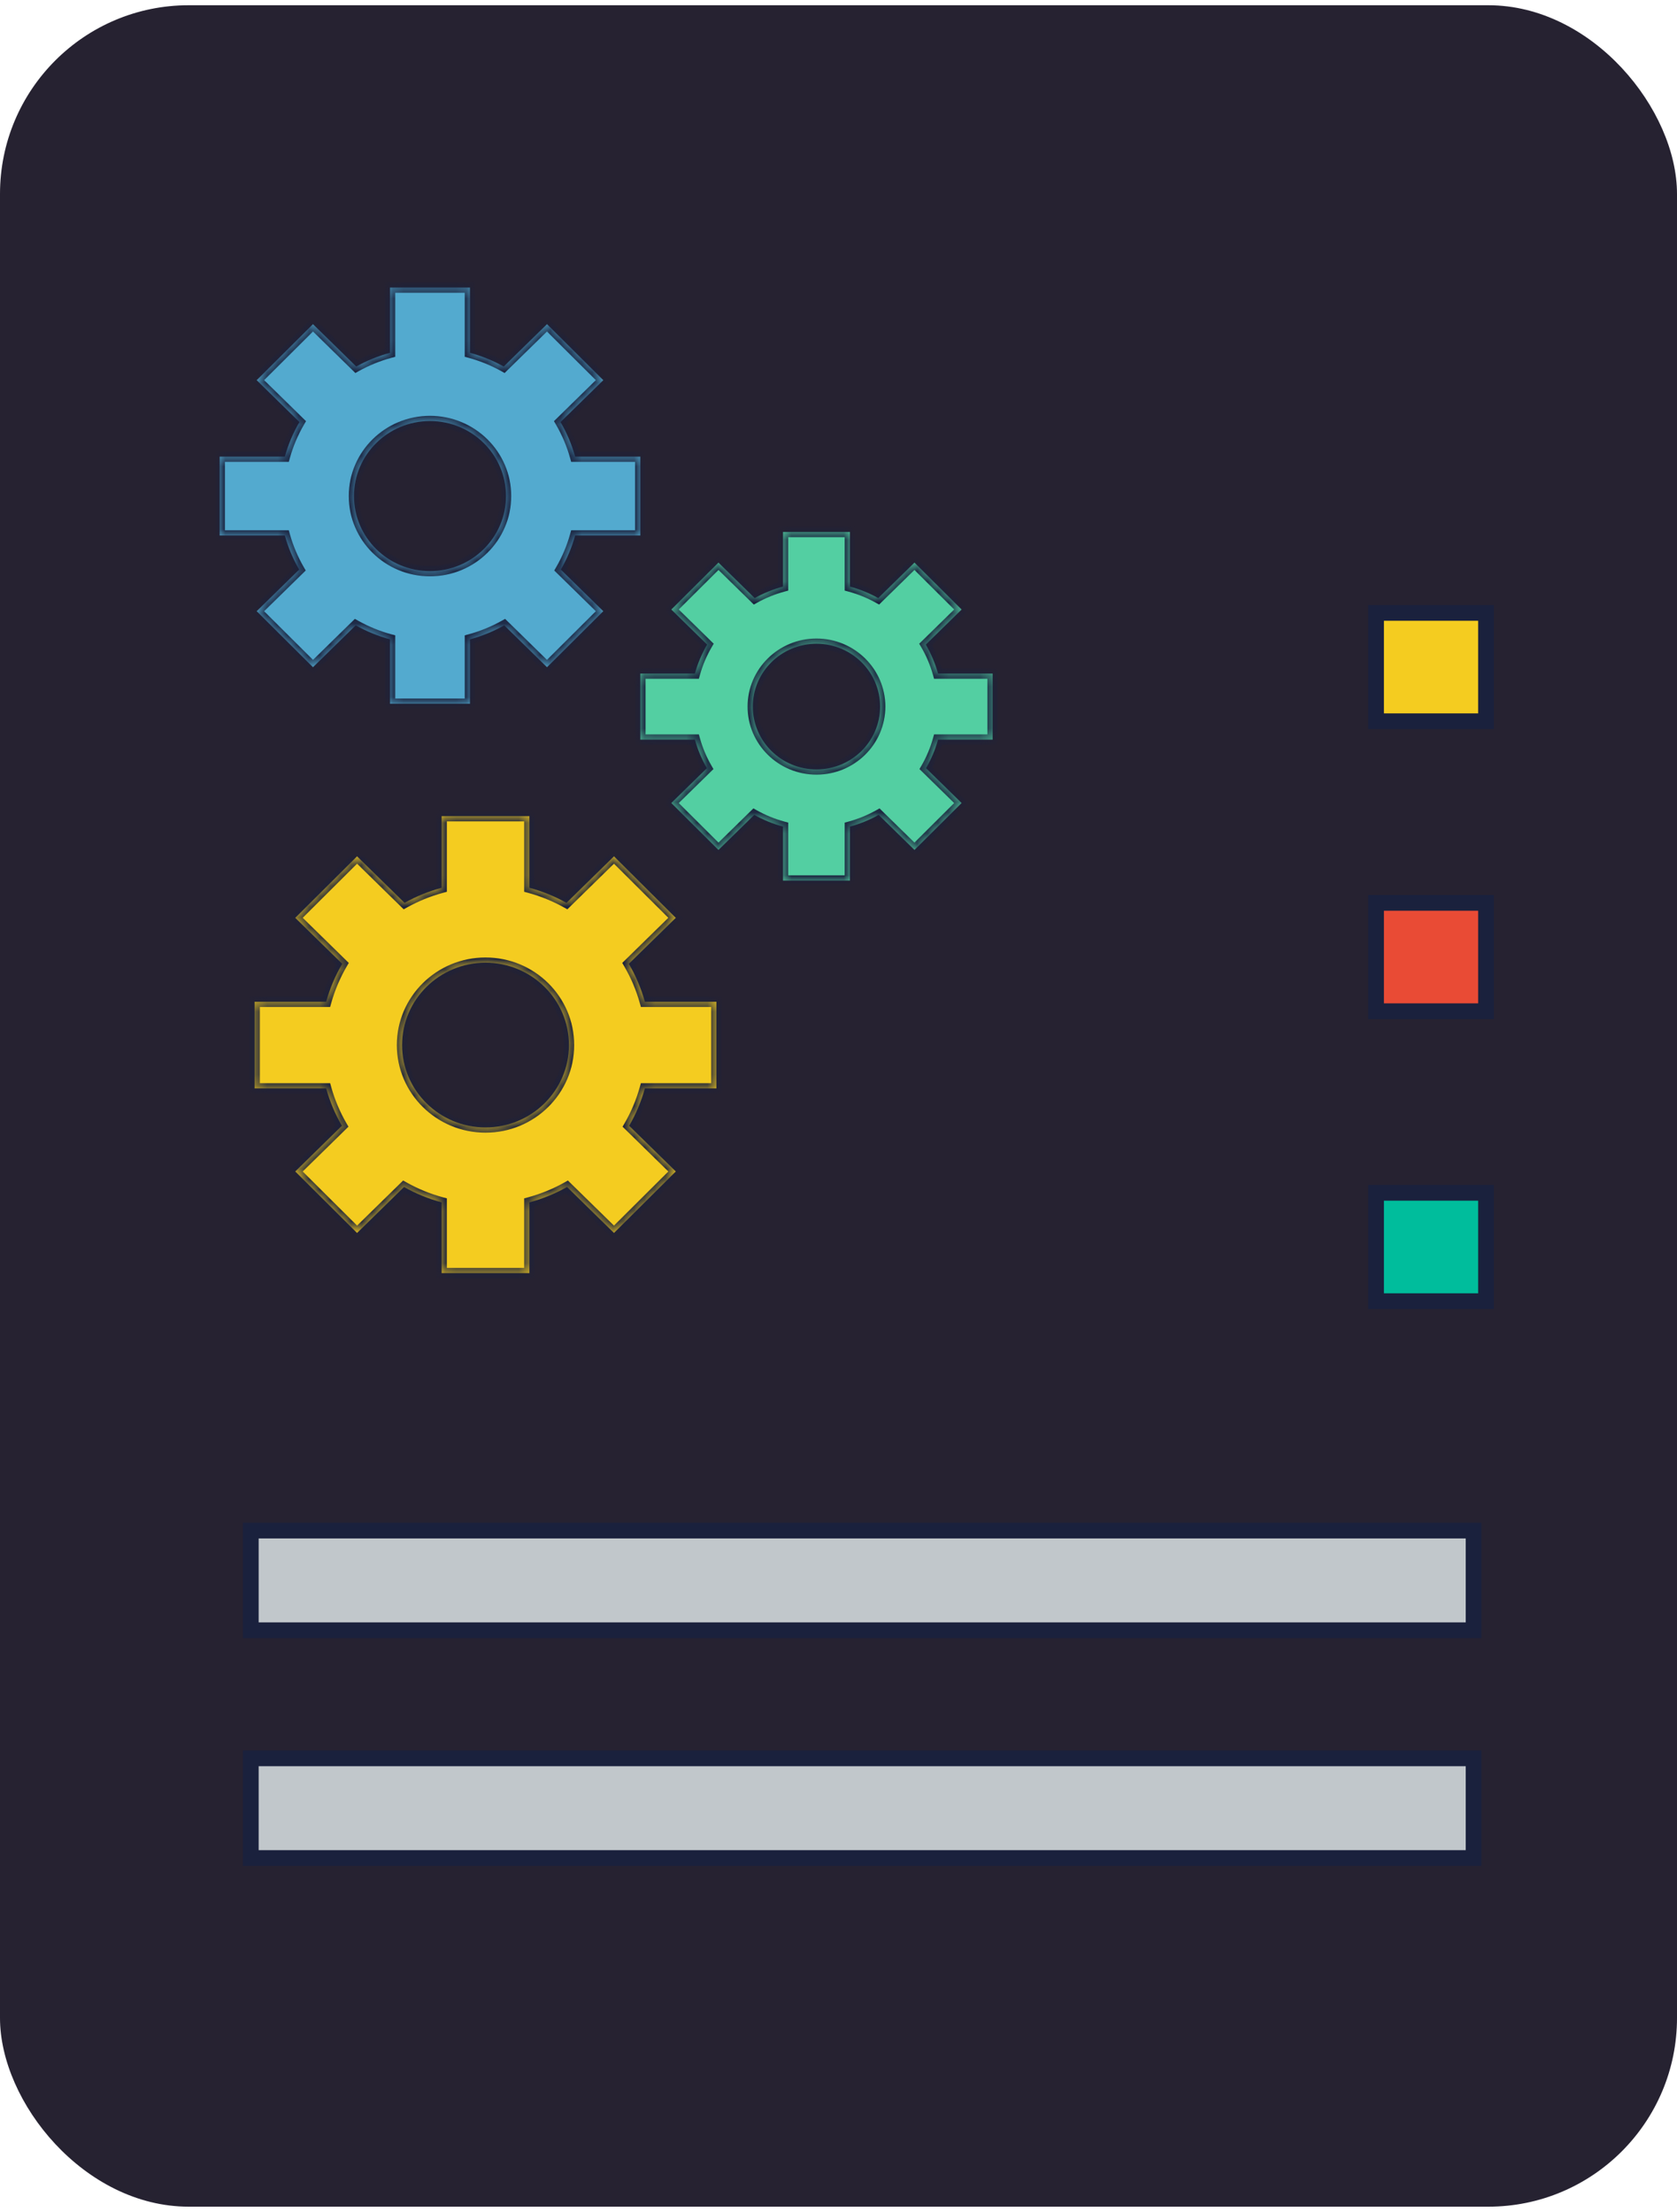 <svg width="160" height="211" viewBox="0 0 160 211" fill="none" xmlns="http://www.w3.org/2000/svg">
<rect y="0.5" width="160" height="210" rx="18" fill="#262231"/>
<rect x="23.928" y="146.006" width="116.665" height="9.509" fill="#C1C7CB" stroke="#1A213D" stroke-width="1.5"/>
<rect x="23.928" y="167.732" width="116.665" height="9.509" fill="#C1C7CB" stroke="#1A213D" stroke-width="1.5"/>
<rect x="131.287" y="113.787" width="10.491" height="10.335" fill="#00BD9C" stroke="#1A213D" stroke-width="1.5"/>
<rect x="131.287" y="86.127" width="10.491" height="10.335" fill="#E94B35" stroke="#1A213D" stroke-width="1.5"/>
<rect x="131.287" y="58.466" width="10.491" height="10.335" fill="#F4CC20" stroke="#1A213D" stroke-width="1.5"/>
<mask id="path-8-inside-1" fill="white">
<path fill-rule="evenodd" clip-rule="evenodd" d="M44.838 33.653V27.431H37.211V33.653C36.074 33.961 34.993 34.404 33.988 34.962L29.86 30.921L24.489 36.266L28.569 40.261C27.971 41.286 27.5 42.392 27.175 43.558H20.958V51.086L27.175 51.086C27.495 52.234 27.957 53.323 28.542 54.335L24.489 58.303L29.86 63.648L33.939 59.654C34.959 60.225 36.056 60.678 37.211 60.991V67.138H44.838V60.991C45.993 60.678 47.09 60.225 48.109 59.654L52.189 63.648L57.56 58.303L53.507 54.335C54.092 53.323 54.554 52.234 54.874 51.086L61.091 51.086V43.558H54.874C54.549 42.392 54.077 41.286 53.48 40.261L57.56 36.266L52.189 30.921L48.061 34.962C47.055 34.404 45.975 33.961 44.838 33.653ZM41.024 54.478C45.029 54.478 48.275 51.274 48.275 47.322C48.275 43.37 45.029 40.166 41.024 40.166C37.02 40.166 33.774 43.37 33.774 47.322C33.774 51.274 37.02 54.478 41.024 54.478Z"/>
</mask>
<path fill-rule="evenodd" clip-rule="evenodd" d="M44.838 33.653V27.431H37.211V33.653C36.074 33.961 34.993 34.404 33.988 34.962L29.86 30.921L24.489 36.266L28.569 40.261C27.971 41.286 27.5 42.392 27.175 43.558H20.958V51.086L27.175 51.086C27.495 52.234 27.957 53.323 28.542 54.335L24.489 58.303L29.86 63.648L33.939 59.654C34.959 60.225 36.056 60.678 37.211 60.991V67.138H44.838V60.991C45.993 60.678 47.09 60.225 48.109 59.654L52.189 63.648L57.56 58.303L53.507 54.335C54.092 53.323 54.554 52.234 54.874 51.086L61.091 51.086V43.558H54.874C54.549 42.392 54.077 41.286 53.48 40.261L57.56 36.266L52.189 30.921L48.061 34.962C47.055 34.404 45.975 33.961 44.838 33.653ZM41.024 54.478C45.029 54.478 48.275 51.274 48.275 47.322C48.275 43.37 45.029 40.166 41.024 40.166C37.02 40.166 33.774 43.37 33.774 47.322C33.774 51.274 37.02 54.478 41.024 54.478Z" fill="#53AACF"/>
<path d="M44.838 27.431H45.338V26.931H44.838V27.431ZM44.838 33.653H44.338V34.035L44.707 34.135L44.838 33.653ZM37.211 27.431V26.931H36.711V27.431H37.211ZM37.211 33.653L37.342 34.135L37.711 34.035V33.653H37.211ZM33.988 34.962L33.638 35.32L33.905 35.581L34.231 35.4L33.988 34.962ZM29.86 30.921L30.21 30.564L29.857 30.219L29.507 30.567L29.86 30.921ZM24.489 36.266L24.136 35.911L23.777 36.269L24.139 36.623L24.489 36.266ZM28.569 40.261L29.001 40.513L29.197 40.176L28.919 39.904L28.569 40.261ZM27.175 43.558V44.058H27.555L27.657 43.692L27.175 43.558ZM20.958 43.558V43.058H20.458V43.558H20.958ZM20.958 51.086H20.458V51.586H20.958L20.958 51.086ZM27.175 51.086L27.657 50.952L27.555 50.586H27.175V51.086ZM28.542 54.335L28.892 54.693L29.169 54.421L28.975 54.085L28.542 54.335ZM24.489 58.303L24.139 57.946L23.777 58.3L24.136 58.658L24.489 58.303ZM29.86 63.648L29.507 64.002L29.857 64.35L30.21 64.005L29.86 63.648ZM33.939 59.654L34.184 59.218L33.857 59.035L33.59 59.297L33.939 59.654ZM37.211 60.991H37.711V60.608L37.342 60.508L37.211 60.991ZM37.211 67.138H36.711V67.638H37.211V67.138ZM44.838 67.138V67.638H45.338V67.138H44.838ZM44.838 60.991L44.707 60.508L44.338 60.608V60.991H44.838ZM48.109 59.654L48.459 59.297L48.191 59.035L47.865 59.218L48.109 59.654ZM52.189 63.648L51.839 64.005L52.192 64.35L52.541 64.002L52.189 63.648ZM57.56 58.303L57.913 58.658L58.272 58.3L57.91 57.946L57.56 58.303ZM53.507 54.335L53.074 54.085L52.88 54.421L53.157 54.693L53.507 54.335ZM54.874 51.086V50.586H54.494L54.392 50.952L54.874 51.086ZM61.091 51.086V51.586H61.591V51.086H61.091ZM61.091 43.558H61.591V43.058H61.091V43.558ZM54.874 43.558L54.392 43.692L54.494 44.058H54.874V43.558ZM53.48 40.261L53.13 39.903L52.851 40.176L53.048 40.513L53.48 40.261ZM57.56 36.266L57.91 36.623L58.272 36.269L57.913 35.911L57.56 36.266ZM52.189 30.921L52.541 30.567L52.192 30.219L51.839 30.564L52.189 30.921ZM48.061 34.962L47.818 35.4L48.144 35.581L48.411 35.32L48.061 34.962ZM44.338 27.431V33.653H45.338V27.431H44.338ZM37.211 27.931H44.838V26.931H37.211V27.931ZM37.711 33.653V27.431H36.711V33.653H37.711ZM34.231 35.4C35.201 34.86 36.244 34.433 37.342 34.135L37.08 33.17C35.904 33.489 34.785 33.947 33.745 34.526L34.231 35.4ZM29.51 31.279L33.638 35.32L34.338 34.605L30.21 30.564L29.51 31.279ZM24.841 36.62L30.212 31.276L29.507 30.567L24.136 35.911L24.841 36.62ZM28.919 39.904L24.838 35.908L24.139 36.623L28.219 40.618L28.919 39.904ZM27.657 43.692C27.97 42.568 28.424 41.501 29.001 40.513L28.137 40.009C27.518 41.07 27.03 42.216 26.693 43.424L27.657 43.692ZM20.958 44.058H27.175V43.058H20.958V44.058ZM21.458 51.086V43.558H20.458V51.086H21.458ZM27.175 50.586L20.958 50.586L20.958 51.586L27.175 51.586V50.586ZM28.975 54.085C28.41 53.109 27.965 52.058 27.657 50.952L26.693 51.22C27.024 52.409 27.503 53.538 28.109 54.585L28.975 54.085ZM24.838 58.66L28.892 54.693L28.192 53.978L24.139 57.946L24.838 58.66ZM30.212 63.293L24.841 57.949L24.136 58.658L29.507 64.002L30.212 63.293ZM33.59 59.297L29.51 63.291L30.21 64.005L34.289 60.011L33.59 59.297ZM37.342 60.508C36.227 60.206 35.168 59.77 34.184 59.218L33.695 60.09C34.749 60.681 35.885 61.149 37.08 61.473L37.342 60.508ZM37.711 67.138V60.991H36.711V67.138H37.711ZM44.838 66.638H37.211V67.638H44.838V66.638ZM44.338 60.991V67.138H45.338V60.991H44.338ZM47.865 59.218C46.881 59.77 45.822 60.206 44.707 60.508L44.969 61.473C46.164 61.149 47.299 60.681 48.354 60.09L47.865 59.218ZM52.538 63.291L48.459 59.297L47.759 60.011L51.839 64.005L52.538 63.291ZM57.207 57.949L51.836 63.293L52.541 64.002L57.913 58.658L57.207 57.949ZM53.157 54.693L57.21 58.66L57.91 57.946L53.857 53.978L53.157 54.693ZM54.392 50.952C54.084 52.058 53.638 53.109 53.074 54.085L53.94 54.585C54.545 53.538 55.024 52.409 55.355 51.22L54.392 50.952ZM61.091 50.586L54.874 50.586V51.586L61.091 51.586V50.586ZM60.591 43.558V51.086H61.591V43.558H60.591ZM54.874 44.058H61.091V43.058H54.874V44.058ZM53.048 40.513C53.624 41.501 54.079 42.568 54.392 43.692L55.355 43.424C55.019 42.216 54.53 41.07 53.911 40.009L53.048 40.513ZM57.21 35.908L53.13 39.903L53.829 40.618L57.91 36.623L57.21 35.908ZM51.836 31.276L57.207 36.62L57.913 35.911L52.541 30.567L51.836 31.276ZM48.411 35.32L52.538 31.279L51.839 30.564L47.711 34.605L48.411 35.32ZM44.707 34.135C45.804 34.433 46.847 34.86 47.818 35.4L48.304 34.526C47.263 33.947 46.145 33.489 44.969 33.17L44.707 34.135ZM47.775 47.322C47.775 50.992 44.759 53.978 41.024 53.978V54.978C45.298 54.978 48.775 51.556 48.775 47.322H47.775ZM41.024 40.666C44.759 40.666 47.775 43.652 47.775 47.322H48.775C48.775 43.087 45.298 39.666 41.024 39.666V40.666ZM34.274 47.322C34.274 43.652 37.29 40.666 41.024 40.666V39.666C36.75 39.666 33.274 43.087 33.274 47.322H34.274ZM41.024 53.978C37.29 53.978 34.274 50.992 34.274 47.322H33.274C33.274 51.556 36.75 54.978 41.024 54.978V53.978Z" fill="#1A213D" mask="url(#path-8-inside-1)"/>
<mask id="path-10-inside-2" fill="white">
<path fill-rule="evenodd" clip-rule="evenodd" d="M50.509 84.686V77.855H42.136V84.686C40.888 85.024 39.702 85.51 38.598 86.124L34.066 81.687L28.169 87.555L32.649 91.94C31.992 93.066 31.475 94.28 31.118 95.56H24.293V103.824H31.118C31.469 105.085 31.977 106.281 32.619 107.392L28.169 111.748L34.066 117.616L38.544 113.231C39.663 113.858 40.868 114.355 42.136 114.699V121.448H50.509V114.699C51.778 114.355 52.982 113.859 54.101 113.231L58.579 117.616L64.476 111.748L60.027 107.392C60.669 106.281 61.176 105.085 61.527 103.824H68.352V95.56H61.527C61.171 94.28 60.653 93.066 59.996 91.94L64.476 87.555L58.579 81.687L54.048 86.124C52.944 85.51 51.758 85.024 50.509 84.686ZM46.323 107.548C50.719 107.548 54.282 104.031 54.282 99.692C54.282 95.353 50.719 91.836 46.323 91.836C41.927 91.836 38.363 95.353 38.363 99.692C38.363 104.031 41.927 107.548 46.323 107.548Z"/>
</mask>
<path fill-rule="evenodd" clip-rule="evenodd" d="M50.509 84.686V77.855H42.136V84.686C40.888 85.024 39.702 85.51 38.598 86.124L34.066 81.687L28.169 87.555L32.649 91.94C31.992 93.066 31.475 94.28 31.118 95.56H24.293V103.824H31.118C31.469 105.085 31.977 106.281 32.619 107.392L28.169 111.748L34.066 117.616L38.544 113.231C39.663 113.858 40.868 114.355 42.136 114.699V121.448H50.509V114.699C51.778 114.355 52.982 113.859 54.101 113.231L58.579 117.616L64.476 111.748L60.027 107.392C60.669 106.281 61.176 105.085 61.527 103.824H68.352V95.56H61.527C61.171 94.28 60.653 93.066 59.996 91.94L64.476 87.555L58.579 81.687L54.048 86.124C52.944 85.51 51.758 85.024 50.509 84.686ZM46.323 107.548C50.719 107.548 54.282 104.031 54.282 99.692C54.282 95.353 50.719 91.836 46.323 91.836C41.927 91.836 38.363 95.353 38.363 99.692C38.363 104.031 41.927 107.548 46.323 107.548Z" fill="#F4CC20"/>
<path d="M50.509 77.855H51.009V77.355H50.509V77.855ZM50.509 84.686H50.009V85.068L50.378 85.168L50.509 84.686ZM42.136 77.855V77.355H41.636V77.855H42.136ZM42.136 84.686L42.267 85.168L42.636 85.068V84.686H42.136ZM38.598 86.124L38.248 86.481L38.514 86.742L38.841 86.561L38.598 86.124ZM34.066 81.687L34.416 81.33L34.063 80.984L33.713 81.333L34.066 81.687ZM28.169 87.555L27.816 87.2L27.457 87.557L27.819 87.912L28.169 87.555ZM32.649 91.94L33.081 92.192L33.277 91.856L32.999 91.583L32.649 91.94ZM31.118 95.56V96.06H31.498L31.6 95.694L31.118 95.56ZM24.293 95.56V95.06H23.793V95.56H24.293ZM24.293 103.824H23.793V104.324H24.293V103.824ZM31.118 103.824L31.6 103.69L31.498 103.324H31.118V103.824ZM32.619 107.392L32.968 107.749L33.246 107.478L33.051 107.142L32.619 107.392ZM28.169 111.748L27.819 111.391L27.457 111.745L27.816 112.103L28.169 111.748ZM34.066 117.616L33.713 117.97L34.063 118.318L34.416 117.973L34.066 117.616ZM38.544 113.231L38.789 112.795L38.462 112.612L38.195 112.874L38.544 113.231ZM42.136 114.699H42.636V114.316L42.267 114.216L42.136 114.699ZM42.136 121.448H41.636V121.948H42.136V121.448ZM50.509 121.448V121.948H51.009V121.448H50.509ZM50.509 114.699L50.378 114.216L50.009 114.316V114.699H50.509ZM54.101 113.231L54.45 112.874L54.183 112.612L53.856 112.795L54.101 113.231ZM58.579 117.616L58.23 117.973L58.582 118.318L58.932 117.97L58.579 117.616ZM64.476 111.748L64.829 112.103L65.188 111.745L64.826 111.391L64.476 111.748ZM60.027 107.392L59.594 107.142L59.4 107.478L59.677 107.749L60.027 107.392ZM61.527 103.824V103.324H61.147L61.045 103.69L61.527 103.824ZM68.352 103.824V104.324H68.852V103.824H68.352ZM68.352 95.56H68.852V95.06H68.352V95.56ZM61.527 95.56L61.045 95.694L61.147 96.06H61.527V95.56ZM59.996 91.94L59.647 91.583L59.368 91.856L59.565 92.192L59.996 91.94ZM64.476 87.555L64.826 87.912L65.188 87.557L64.829 87.2L64.476 87.555ZM58.579 81.687L58.932 81.333L58.582 80.984L58.23 81.33L58.579 81.687ZM54.048 86.124L53.805 86.561L54.131 86.742L54.397 86.481L54.048 86.124ZM50.009 77.855V84.686H51.009V77.855H50.009ZM42.136 78.355H50.509V77.355H42.136V78.355ZM42.636 84.686V77.855H41.636V84.686H42.636ZM38.841 86.561C39.91 85.967 41.058 85.496 42.267 85.168L42.005 84.203C40.717 84.552 39.493 85.054 38.355 85.687L38.841 86.561ZM33.716 82.044L38.248 86.481L38.947 85.766L34.416 81.33L33.716 82.044ZM28.522 87.909L34.419 82.041L33.713 81.333L27.816 87.2L28.522 87.909ZM32.999 91.583L28.519 87.197L27.819 87.912L32.299 92.298L32.999 91.583ZM31.6 95.694C31.945 94.456 32.446 93.281 33.081 92.192L32.217 91.689C31.539 92.85 31.005 94.104 30.637 95.426L31.6 95.694ZM24.293 96.06H31.118V95.06H24.293V96.06ZM24.793 103.824V95.56H23.793V103.824H24.793ZM31.118 103.324H24.293V104.324H31.118V103.324ZM33.051 107.142C32.43 106.067 31.939 104.909 31.6 103.69L30.637 103.959C30.999 105.26 31.523 106.496 32.186 107.642L33.051 107.142ZM28.519 112.105L32.968 107.749L32.269 107.035L27.819 111.391L28.519 112.105ZM34.419 117.261L28.522 111.394L27.816 112.103L33.713 117.97L34.419 117.261ZM38.195 112.874L33.716 117.258L34.416 117.973L38.894 113.588L38.195 112.874ZM42.267 114.216C41.039 113.883 39.873 113.403 38.789 112.795L38.3 113.667C39.454 114.314 40.697 114.827 42.005 115.181L42.267 114.216ZM42.636 121.448V114.699H41.636V121.448H42.636ZM50.509 120.948H42.136V121.948H50.509V120.948ZM50.009 114.699V121.448H51.009V114.699H50.009ZM53.856 112.795C52.773 113.403 51.606 113.883 50.378 114.216L50.64 115.181C51.949 114.827 53.191 114.314 54.345 113.667L53.856 112.795ZM58.929 117.258L54.45 112.874L53.751 113.588L58.23 117.973L58.929 117.258ZM64.124 111.394L58.227 117.261L58.932 117.97L64.829 112.103L64.124 111.394ZM59.677 107.749L64.126 112.105L64.826 111.391L60.376 107.035L59.677 107.749ZM61.045 103.69C60.706 104.909 60.215 106.067 59.594 107.142L60.459 107.642C61.122 106.496 61.646 105.26 62.009 103.959L61.045 103.69ZM68.352 103.324H61.527V104.324H68.352V103.324ZM67.852 95.56V103.824H68.852V95.56H67.852ZM61.527 96.06H68.352V95.06H61.527V96.06ZM59.565 92.192C60.2 93.281 60.701 94.456 61.045 95.694L62.009 95.426C61.641 94.104 61.106 92.85 60.428 91.689L59.565 92.192ZM64.126 87.197L59.647 91.583L60.346 92.298L64.826 87.912L64.126 87.197ZM58.227 82.041L64.124 87.909L64.829 87.2L58.932 81.333L58.227 82.041ZM54.397 86.481L58.929 82.044L58.23 81.33L53.698 85.766L54.397 86.481ZM50.378 85.168C51.587 85.496 52.736 85.967 53.805 86.561L54.291 85.687C53.152 85.054 51.928 84.552 50.64 84.203L50.378 85.168ZM53.782 99.692C53.782 103.749 50.449 107.048 46.323 107.048V108.048C50.989 108.048 54.782 104.313 54.782 99.692H53.782ZM46.323 92.336C50.449 92.336 53.782 95.636 53.782 99.692H54.782C54.782 95.071 50.989 91.336 46.323 91.336V92.336ZM38.863 99.692C38.863 95.636 42.197 92.336 46.323 92.336V91.336C41.657 91.336 37.863 95.071 37.863 99.692H38.863ZM46.323 107.048C42.197 107.048 38.863 103.749 38.863 99.692H37.863C37.863 104.313 41.657 108.048 46.323 108.048V107.048Z" fill="#1A213D" mask="url(#path-10-inside-2)"/>
<mask id="path-12-inside-3" fill="white">
<path fill-rule="evenodd" clip-rule="evenodd" d="M81.092 55.955V50.744H74.704V55.955C73.751 56.213 72.846 56.584 72.004 57.052L68.547 53.667L64.048 58.144L67.466 61.49C66.965 62.349 66.57 63.275 66.298 64.251L61.091 64.251V70.556H66.298C66.566 71.518 66.953 72.431 67.443 73.278L64.048 76.602L68.547 81.078L71.964 77.733C72.817 78.212 73.736 78.59 74.704 78.853V84.001H81.092V78.853C82.059 78.59 82.978 78.212 83.832 77.733L87.249 81.078L91.747 76.602L88.353 73.278C88.842 72.431 89.23 71.518 89.497 70.556H94.704V64.251L89.497 64.251C89.225 63.275 88.83 62.349 88.329 61.49L91.747 58.144L87.249 53.667L83.791 57.052C82.949 56.584 82.044 56.213 81.092 55.955ZM77.898 73.397C81.251 73.397 83.97 70.714 83.97 67.404C83.97 64.094 81.251 61.41 77.898 61.41C74.544 61.41 71.825 64.094 71.825 67.404C71.825 70.714 74.544 73.397 77.898 73.397Z"/>
</mask>
<path fill-rule="evenodd" clip-rule="evenodd" d="M81.092 55.955V50.744H74.704V55.955C73.751 56.213 72.846 56.584 72.004 57.052L68.547 53.667L64.048 58.144L67.466 61.49C66.965 62.349 66.57 63.275 66.298 64.251L61.091 64.251V70.556H66.298C66.566 71.518 66.953 72.431 67.443 73.278L64.048 76.602L68.547 81.078L71.964 77.733C72.817 78.212 73.736 78.59 74.704 78.853V84.001H81.092V78.853C82.059 78.59 82.978 78.212 83.832 77.733L87.249 81.078L91.747 76.602L88.353 73.278C88.842 72.431 89.23 71.518 89.497 70.556H94.704V64.251L89.497 64.251C89.225 63.275 88.83 62.349 88.329 61.49L91.747 58.144L87.249 53.667L83.791 57.052C82.949 56.584 82.044 56.213 81.092 55.955ZM77.898 73.397C81.251 73.397 83.97 70.714 83.97 67.404C83.97 64.094 81.251 61.41 77.898 61.41C74.544 61.41 71.825 64.094 71.825 67.404C71.825 70.714 74.544 73.397 77.898 73.397Z" fill="#53CFA2"/>
<path d="M81.092 50.744H81.592V50.244H81.092V50.744ZM81.092 55.955H80.592V56.338L80.961 56.438L81.092 55.955ZM74.704 50.744V50.244H74.204V50.744H74.704ZM74.704 55.955L74.834 56.438L75.204 56.338V55.955H74.704ZM72.004 57.052L71.654 57.41L71.921 57.671L72.247 57.489L72.004 57.052ZM68.547 53.667L68.897 53.31L68.544 52.965L68.194 53.313L68.547 53.667ZM64.048 58.144L63.695 57.789L63.336 58.147L63.698 58.501L64.048 58.144ZM67.466 61.49L67.898 61.742L68.094 61.405L67.815 61.133L67.466 61.49ZM66.298 64.251V64.751H66.678L66.78 64.385L66.298 64.251ZM61.091 64.251L61.091 63.751H60.591V64.251H61.091ZM61.091 70.556H60.591V71.056H61.091V70.556ZM66.298 70.556L66.78 70.422L66.678 70.056H66.298V70.556ZM67.443 73.278L67.792 73.635L68.07 73.364L67.876 73.028L67.443 73.278ZM64.048 76.602L63.698 76.244L63.336 76.599L63.695 76.956L64.048 76.602ZM68.547 81.078L68.194 81.432L68.544 81.781L68.897 81.435L68.547 81.078ZM71.964 77.733L72.208 77.297L71.881 77.114L71.614 77.376L71.964 77.733ZM74.704 78.853H75.204V78.47L74.834 78.37L74.704 78.853ZM74.704 84.001H74.204V84.501H74.704V84.001ZM81.092 84.001V84.501H81.592V84.001H81.092ZM81.092 78.853L80.961 78.37L80.592 78.47V78.853H81.092ZM83.832 77.733L84.181 77.376L83.914 77.114L83.587 77.297L83.832 77.733ZM87.249 81.078L86.899 81.435L87.251 81.781L87.601 81.432L87.249 81.078ZM91.747 76.602L92.1 76.956L92.459 76.599L92.097 76.244L91.747 76.602ZM88.353 73.278L87.92 73.028L87.725 73.364L88.003 73.635L88.353 73.278ZM89.497 70.556V70.056H89.117L89.016 70.422L89.497 70.556ZM94.704 70.556V71.056H95.204V70.556H94.704ZM94.704 64.251H95.204V63.751H94.704V64.251ZM89.497 64.251L89.016 64.385L89.117 64.751H89.497V64.251ZM88.329 61.49L87.98 61.133L87.701 61.405L87.898 61.742L88.329 61.49ZM91.747 58.144L92.097 58.501L92.459 58.147L92.1 57.789L91.747 58.144ZM87.249 53.667L87.601 53.313L87.251 52.965L86.899 53.31L87.249 53.667ZM83.791 57.052L83.548 57.489L83.874 57.671L84.141 57.41L83.791 57.052ZM80.592 50.744V55.955H81.592V50.744H80.592ZM74.704 51.244H81.092V50.244H74.704V51.244ZM75.204 55.955V50.744H74.204V55.955H75.204ZM72.247 57.489C73.054 57.041 73.922 56.685 74.834 56.438L74.573 55.473C73.581 55.742 72.638 56.128 71.761 56.615L72.247 57.489ZM68.197 54.025L71.654 57.41L72.354 56.695L68.897 53.31L68.197 54.025ZM64.401 58.498L68.899 54.022L68.194 53.313L63.695 57.789L64.401 58.498ZM67.815 61.133L64.398 57.787L63.698 58.501L67.116 61.847L67.815 61.133ZM66.78 64.385C67.04 63.451 67.418 62.564 67.898 61.742L67.034 61.238C66.512 62.133 66.1 63.099 65.816 64.117L66.78 64.385ZM61.091 64.751L66.298 64.751V63.751L61.091 63.751L61.091 64.751ZM61.591 70.556V64.251H60.591V70.556H61.591ZM66.298 70.056H61.091V71.056H66.298V70.056ZM67.876 73.028C67.406 72.216 67.036 71.343 66.78 70.422L65.816 70.691C66.096 71.693 66.499 72.645 67.01 73.528L67.876 73.028ZM64.398 76.959L67.792 73.635L67.093 72.921L63.698 76.244L64.398 76.959ZM68.899 80.724L64.401 76.247L63.695 76.956L68.194 81.432L68.899 80.724ZM71.614 77.376L68.197 80.721L68.897 81.435L72.313 78.09L71.614 77.376ZM74.834 78.37C73.907 78.119 73.026 77.756 72.208 77.297L71.719 78.169C72.608 78.668 73.565 79.062 74.573 79.335L74.834 78.37ZM75.204 84.001V78.853H74.204V84.001H75.204ZM81.092 83.501H74.704V84.501H81.092V83.501ZM80.592 78.853V84.001H81.592V78.853H80.592ZM83.587 77.297C82.769 77.756 81.888 78.119 80.961 78.37L81.222 79.335C82.23 79.062 83.187 78.668 84.076 78.169L83.587 77.297ZM87.598 80.721L84.181 77.376L83.482 78.09L86.899 81.435L87.598 80.721ZM91.395 76.247L86.896 80.724L87.601 81.432L92.1 76.956L91.395 76.247ZM88.003 73.635L91.397 76.959L92.097 76.244L88.702 72.921L88.003 73.635ZM89.016 70.422C88.759 71.343 88.389 72.216 87.92 73.028L88.785 73.528C89.296 72.645 89.7 71.693 89.979 70.691L89.016 70.422ZM94.704 70.056H89.497V71.056H94.704V70.056ZM94.204 64.251V70.556H95.204V64.251H94.204ZM89.497 64.751L94.704 64.751V63.751L89.497 63.751V64.751ZM87.898 61.742C88.377 62.564 88.755 63.451 89.016 64.385L89.979 64.117C89.695 63.099 89.283 62.133 88.761 61.238L87.898 61.742ZM91.397 57.787L87.98 61.133L88.679 61.847L92.097 58.501L91.397 57.787ZM86.896 54.022L91.395 58.498L92.1 57.789L87.601 53.313L86.896 54.022ZM84.141 57.41L87.598 54.025L86.899 53.31L83.441 56.695L84.141 57.41ZM80.961 56.438C81.874 56.685 82.741 57.041 83.548 57.489L84.034 56.615C83.157 56.128 82.214 55.742 81.222 55.473L80.961 56.438ZM83.47 67.404C83.47 70.432 80.981 72.897 77.898 72.897V73.897C81.521 73.897 84.47 70.996 84.47 67.404H83.47ZM77.898 61.91C80.981 61.91 83.47 64.376 83.47 67.404H84.47C84.47 63.812 81.521 60.91 77.898 60.91V61.91ZM72.325 67.404C72.325 64.376 74.814 61.91 77.898 61.91V60.91C74.274 60.91 71.325 63.812 71.325 67.404H72.325ZM77.898 72.897C74.814 72.897 72.325 70.432 72.325 67.404H71.325C71.325 70.996 74.274 73.897 77.898 73.897V72.897Z" fill="#1A213D" mask="url(#path-12-inside-3)"/>
</svg>
